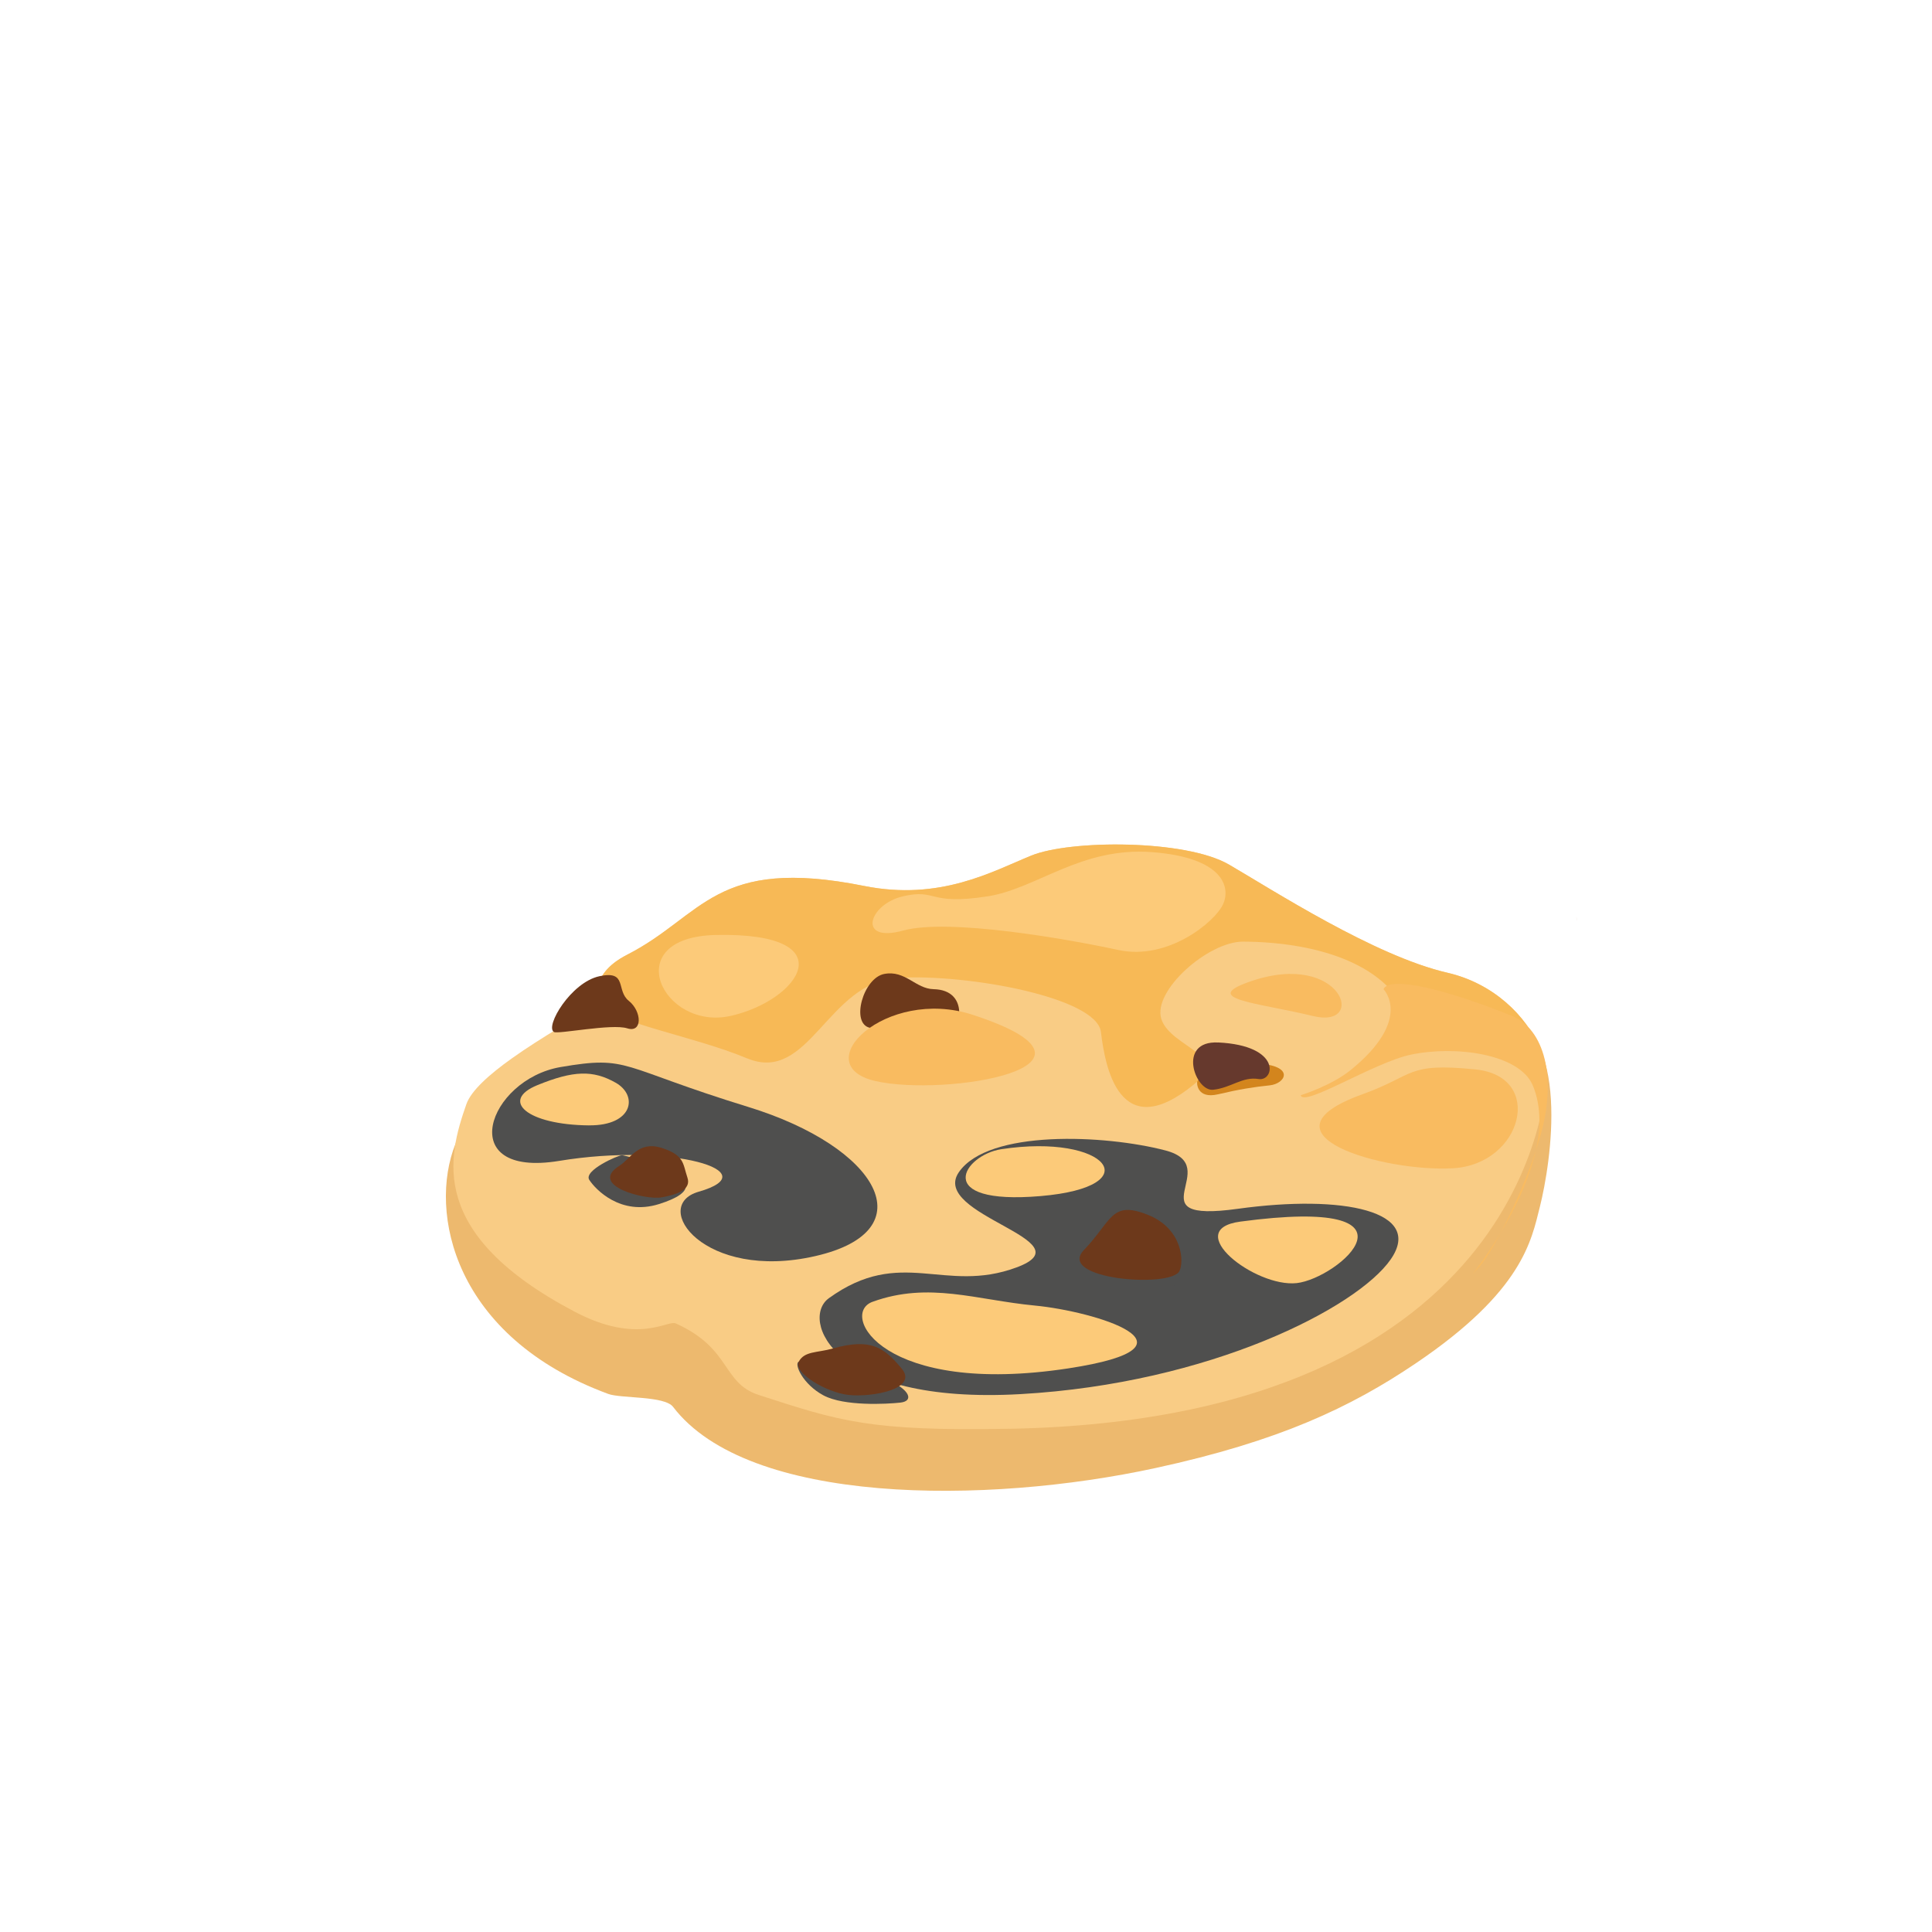 <?xml version="1.0" encoding="UTF-8"?>
<svg xmlns="http://www.w3.org/2000/svg" viewBox="0 0 540 540">
  <defs>
    <style>
      .cls-1 {
        fill: #f9cc85;
      }

      .cls-2 {
        fill: #b75517;
      }

      .cls-3 {
        isolation: isolate;
      }

      .cls-4 {
        fill: #66392d;
      }

      .cls-5 {
        fill: #edb96e;
      }

      .cls-6 {
        fill: #4f4f4e;
        mix-blend-mode: overlay;
      }

      .cls-7 {
        fill: #f7b956;
      }

      .cls-8 {
        fill: #6d391b;
      }

      .cls-9 {
        fill: #f9bb60;
      }

      .cls-10 {
        fill: #d3851d;
      }

      .cls-11 {
        fill: #fcca79;
      }
    </style>
  </defs>
  <g class="cls-3">
    <g id="_Layer_" data-name="&amp;lt;Layer&amp;gt;">
      <path class="cls-5" d="m165.49,303.84c-18.08,13.32-33.22,3.4-38.22,15.95-7.56,18.96-.54,53.87,42.75,69.82,3.53,1.3,15.72.48,18.11,3.62,20.99,27.48,87.4,27.39,134.84,17.09,34.6-7.51,54.54-16.98,72.72-29.25,29.99-20.24,32.34-34.4,34.71-43.77,2.98-11.79,9.15-50.01-11.73-54.7-20.88-4.69-60.11-8.31-72.6-15.38-12.49-7.07-45.58-6.96-56.73-2.52-11.15,4.44-39.43,5.37-61.23,1.12-42.9-8.37-43,23.56-62.62,38.01Z"/>
      <path class="cls-1" d="m282.22,399.34c-39.23.75-47.62-2.14-70.14-9.44-10.34-3.35-7.61-13-23.2-20-2.29-1.03-10.5,6.09-28.31-3.3-41.09-21.65-35.45-43.04-30.22-57.97,1.33-3.81,6.45-8.35,12.71-12.81,8.25-5.88,18.46-11.62,24.52-15.36,0,0-.92-1.88-.47-4.49.45-2.69,2.36-6.15,8.2-9.13,21.34-10.9,24.4-27.59,66.2-19.21,21.25,4.26,35.85-4.04,46.72-8.48,10.86-4.44,43.12-4.55,55.28,2.51,12.16,7.07,40.69,25.55,61.04,30.23,12.9,2.97,22.05,12.04,25.85,21.12.02.03.03.05.04.09.72,1.73,1.24,3.47,1.54,5.16.11.48.17.95.24,1.41v.02c.52,1.57-2.73,96.84-150,99.66Z"/>
      <path class="cls-7" d="m208.78,295.79c17.43,7.31,22.49-21.37,42.16-22.49,19.69-1.12,55.61,5.52,56.77,15.13,1.15,9.61,5.08,31.72,25.89,14.76,10.4-8.48-6.46-10.45-9-18.37s13.16-21.67,22.82-21.63c19.32.08,39.85,5.61,45.91,20.78,5.49,13.76,29.8-5.84,37.07,9.03-3.8-9.08-12.95-18.15-25.85-21.12-20.35-4.69-48.87-23.16-61.04-30.23-12.16-7.06-44.42-6.95-55.28-2.51-10.87,4.44-25.47,12.74-46.72,8.48-41.8-8.38-44.86,8.31-66.2,19.22-5.83,2.97-7.75,6.44-8.2,9.13-.43,2.51.39,4.32.46,4.47,0,0,0,.02.01.03,3.82,5.53,26,8.97,41.19,15.33Z"/>
      <path class="cls-9" d="m386.69,276.48s8.39,8.39-9.21,22.63c-5.41,4.38-13.92,7.01-13.92,7.01.75,3.44,20.46-9.16,30.74-11.33,12.57-2.66,30.41-.21,34.11,8.57,10.19,24.15-25.45,62.49-14.81,50.56,3.69-4.14,12.4-20.98,16.8-35.91,4.99-16.92,1.15-30.43-7.8-34.06-16.65-6.76-34.17-11.57-35.91-7.45Z"/>
      <path class="cls-8" d="m243.13,287.27c-5.43-1.19-1.88-13.93,4.03-15.05,5.9-1.12,8.73,4.15,13.79,4.26,5.06.11,6.98,3.05,7.15,6.16.16,3.11-21.58,5.37-24.96,4.63Z"/>
      <path class="cls-2" d="m440.82,257.58c-.05-.27-.1-.55-.14-.83-.03-.19-.06-.39-.1-.58.11.48.17.95.24,1.41Z"/>
      <path class="cls-9" d="m380.84,305.84c-31.16,11.2,5.9,21.82,25.3,20.69,19.4-1.12,25.73-25.66,6.26-27.62-19.47-1.97-16.84,1.64-31.56,6.93Z"/>
      <path class="cls-9" d="m349.72,274.23c-14.79,5.03,1.87,6,17.24,9.75,15.37,3.75,8.13-18.38-17.24-9.75Z"/>
      <path class="cls-6" d="m156.67,298.25c-20.28,3.49-30.05,31.1-.37,26.22,31.46-5.18,58.54,3.03,38.98,8.62-13.68,3.91,1.5,25.11,32.61,17.99,31.11-7.12,17.62-30.5-18.74-41.68-36.36-11.18-32.99-14.5-52.48-11.15Z"/>
      <path class="cls-9" d="m271.87,283.64c-24.33-7.94-46.74,14.05-27.17,18.52,19.57,4.47,71.41-4.07,27.17-18.52Z"/>
      <path class="cls-6" d="m231.64,362.88c-7.88,5.69.51,29.78,53.58,26.78,53.06-3,94.11-24.15,103.48-37.65,9.37-13.49-13.16-18.24-42.77-14.14-29.61,4.1-3.33-11.91-20.2-16.32-16.87-4.41-49.48-5.91-57.73,6.09-8.25,12,36.36,19.12,16.12,26.61-20.24,7.5-32.24-6-52.48,8.62Z"/>
      <path class="cls-11" d="m200.06,261.33c-27.45.6-14.94,26.96,4.25,22.6,19.19-4.36,32.38-23.4-4.25-22.6Z"/>
      <path class="cls-11" d="m164.66,314.54c12.28.11,13.75-8.34,7.42-11.92-6.33-3.58-11.78-3.43-21.86.67-10.52,4.28-3.01,11.1,14.44,11.26Z"/>
      <path class="cls-11" d="m276.01,250.54c13.79-2.16,26.09-13.87,45.95-12.37,19.87,1.5,22.12,9.75,19.87,14.62-2.25,4.87-15.37,15.74-29.24,12.74-13.87-3-47.36-8.96-60.23-5.42-12.87,3.54-9.62-7.33,0-9.58,9.62-2.25,6.93,2.62,23.64,0Z"/>
      <path class="cls-11" d="m243.89,363.85c-9.45,3.42,2.89,26.51,54.68,18.62,40.39-6.16,7.11-16-9.3-17.56-16.41-1.56-29.63-6.76-45.37-1.06Z"/>
      <path class="cls-11" d="m346.68,341.44c-16.69,2.24,4.14,18.47,15.76,17.19,11.62-1.28,38.58-24.48-15.76-17.19Z"/>
      <path class="cls-11" d="m279.89,321.2c-10.54,1.6-19.72,15.72,10.95,13.11,30.67-2.61,18.59-17.6-10.95-13.11Z"/>
      <path class="cls-6" d="m309.96,348.56c7.51,3.41,26.37,2.51,20.85,9.03-5.48,6.47-30.44-.92-29.06-5.74,1-3.49,4.21-5.11,8.21-3.29Z"/>
      <path class="cls-6" d="m173.89,322.87c-1.09,0-10.87,4.29-9.18,6.91,1.69,2.62,8.73,10.12,19.45,6.77,21.69-6.78-10.27-13.68-10.27-13.68Z"/>
      <path class="cls-8" d="m329.64,355.29c1.29-2.4,1.12-11.87-9-15.82-10.12-3.95-9.8,1.7-17.66,9.89-7.86,8.19,24.08,10.76,26.67,5.93Z"/>
      <path class="cls-10" d="m334.65,302.26c-.2.33-.18,5,5.79,3.6,5.97-1.41,10.12-2.06,14.44-2.5s7.13-5.23-2.71-6.07c-9.84-.84-14.94.82-17.52,4.98Z"/>
      <path class="cls-8" d="m173.11,325.85c3.09-1.94,5.34-7.07,11.8-5.01,6.46,2.05,5.91,4.4,7.23,8.31,1.1,3.26-2.65,4.71-7.23,5.52-4.58.81-20.57-3.3-11.8-8.82Z"/>
      <path class="cls-4" d="m340.44,291.38c-11.51-.54-6.4,13.78-1.34,13.21,5.06-.56,8.15-3.74,12.65-3,4.5.75,6.62-9.37-11.31-10.22Z"/>
      <path class="cls-8" d="m154.81,288.43c-2.51-1.55,4.75-13.85,12.71-15.57,7.95-1.72,4.57,3.95,8.23,6.88s3.89,9.05-.44,7.68c-4.33-1.37-19.37,1.71-20.5,1.02Z"/>
      <path class="cls-6" d="m223.25,380.6c-1.39.61,1.14,6.32,6.91,9.41,5.76,3.09,17.71,2.44,21.51,2.02,3.8-.42,2.81-3.65-4.08-6.61-6.89-2.95-24.34-4.82-24.34-4.82Z"/>
      <path class="cls-8" d="m232.83,376.89c10.65-2.96,14.28-.24,19.15,5.58,4.88,5.81-8.36,8.11-14.74,7.43-6.38-.68-15.6-6.3-13.99-9.3,1.61-3,5.01-2.43,9.58-3.7Z"/>
    </g>
  </g>
</svg>
